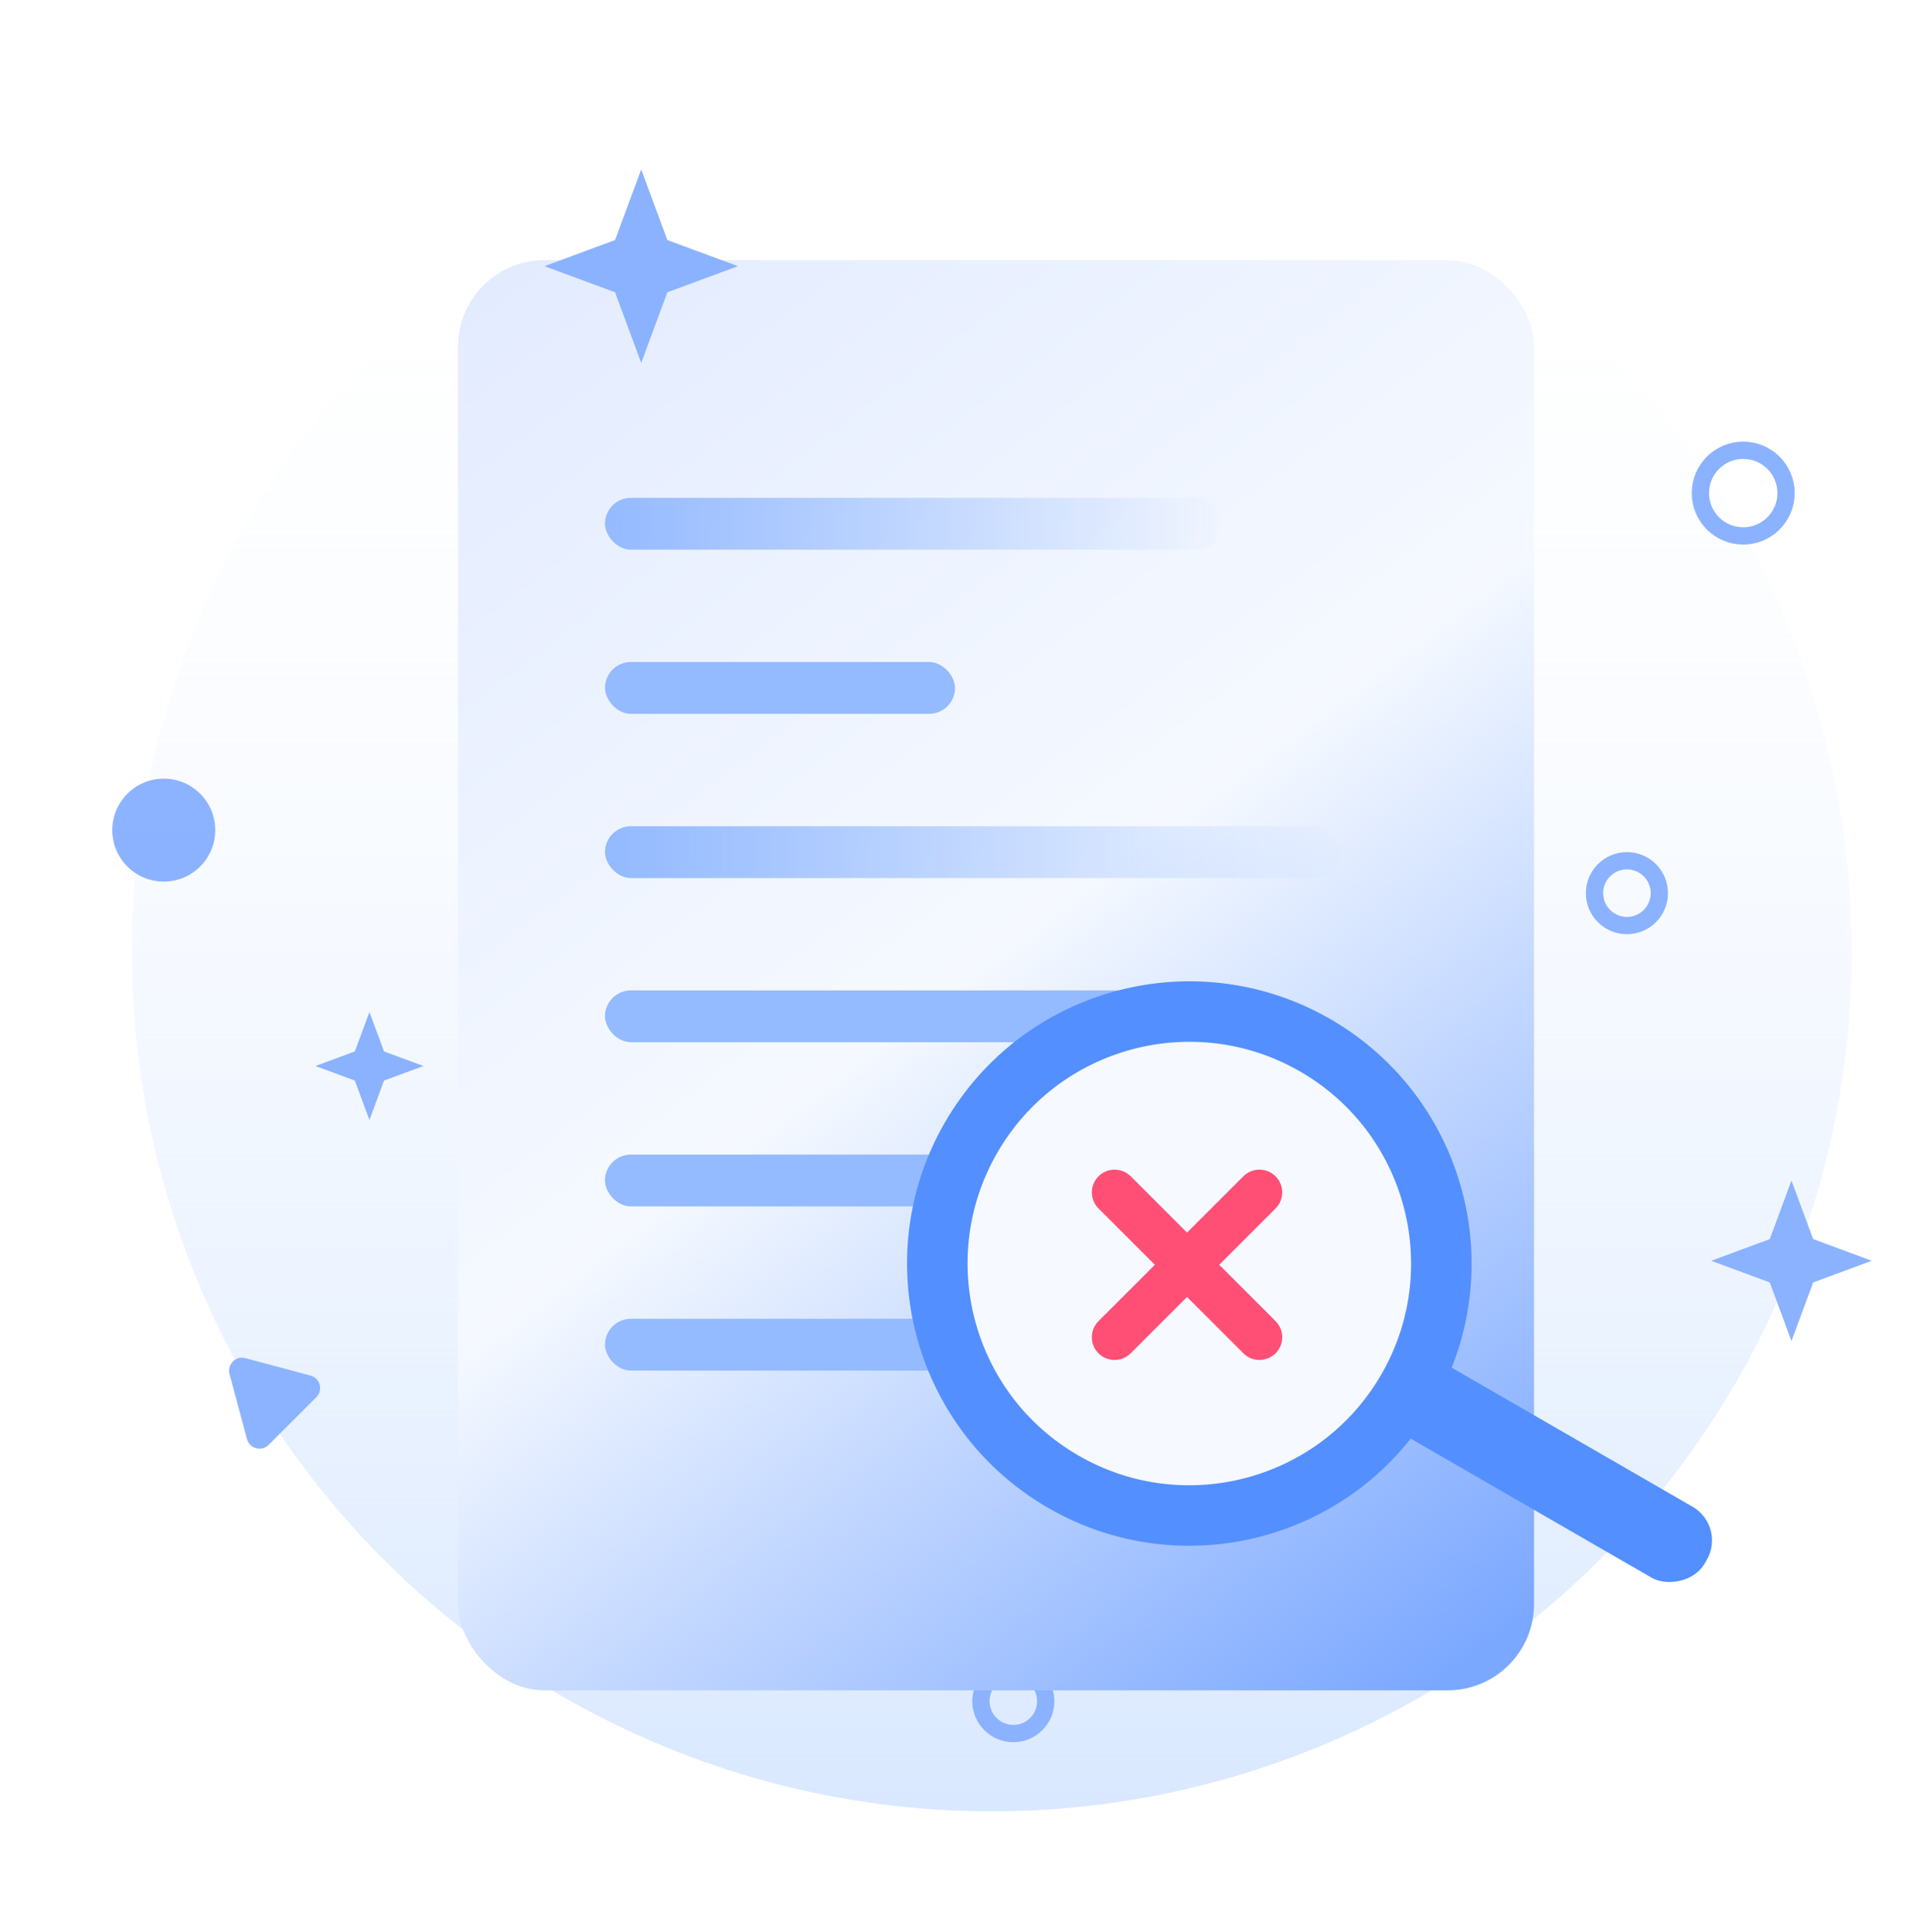 <svg width="200" height="201" viewBox="0 0 200 201" fill="none" xmlns="http://www.w3.org/2000/svg">
<circle cx="103.149" cy="98.971" r="89.438" fill="url(#paint0_linear_4005_23820)"/>
<circle cx="181.302" cy="51.291" r="4.454" stroke="#8BB2FF" stroke-width="1.798"/>
<circle cx="105.391" cy="176.949" r="3.371" stroke="#8BB2FF" stroke-width="1.798"/>
<circle cx="169.207" cy="92.904" r="3.371" stroke="#8BB2FF" stroke-width="1.798"/>
<circle cx="17.033" cy="86.347" r="5.353" fill="url(#paint1_linear_4005_23820)"/>
<circle cx="99.111" cy="158.534" r="3.384" stroke="#8BB2FF" stroke-width="1.798"/>
<g filter="url(#filter0_f_4005_23820)">
<path d="M38.423 105.264L39.94 109.364L44.041 110.882L39.94 112.399L38.423 116.5L36.905 112.399L32.805 110.882L36.905 109.364L38.423 105.264Z" fill="#8BB2FF"/>
</g>
<path d="M186.319 122.792L188.575 128.887L194.67 131.143L188.575 133.398L186.319 139.493L184.064 133.398L177.969 131.143L184.064 128.887L186.319 122.792Z" fill="#8BB2FF"/>
<rect x="47.637" y="27.061" width="111.91" height="148.764" rx="8.989" fill="url(#paint2_linear_4005_23820)"/>
<g filter="url(#filter1_f_4005_23820)">
<path d="M66.689 17.623L69.407 24.969L76.752 27.687L69.407 30.405L66.689 37.751L63.971 30.405L56.625 27.687L63.971 24.969L66.689 17.623Z" fill="#8BB2FF"/>
</g>
<rect x="62.922" y="51.781" width="64.27" height="5.393" rx="2.697" fill="url(#paint3_linear_4005_23820)"/>
<rect x="62.922" y="68.859" width="36.404" height="5.393" rx="2.697" fill="#94BAFF"/>
<rect x="62.922" y="85.939" width="76.404" height="5.393" rx="2.697" fill="url(#paint4_linear_4005_23820)"/>
<rect x="62.922" y="103.017" width="61.124" height="5.393" rx="2.697" fill="#94BAFF"/>
<rect x="62.922" y="120.096" width="61.124" height="5.393" rx="2.697" fill="#94BAFF"/>
<rect x="62.922" y="137.174" width="41.348" height="5.393" rx="2.697" fill="#94BAFF"/>
<circle cx="123.695" cy="131.429" r="26.207" transform="rotate(-60 123.695 131.429)" fill="#F6F9FF" stroke="#538FFF" stroke-width="6.292"/>
<rect x="143.297" y="147.665" width="8.522" height="36.928" rx="4.045" transform="rotate(-60 143.297 147.665)" fill="#538FFF"/>
<path fill-rule="evenodd" clip-rule="evenodd" d="M114.249 137.419C113.325 138.343 113.325 139.842 114.249 140.766C115.174 141.691 116.673 141.691 117.597 140.766L123.457 134.906L129.317 140.766C130.242 141.691 131.74 141.691 132.665 140.766C133.589 139.842 133.589 138.343 132.665 137.419L126.805 131.559L132.662 125.702C133.586 124.777 133.586 123.278 132.662 122.354C131.737 121.43 130.238 121.43 129.314 122.354L123.457 128.211L117.6 122.354C116.676 121.43 115.177 121.43 114.252 122.354C113.328 123.278 113.328 124.777 114.252 125.702L120.109 131.559L114.249 137.419Z" fill="#FF4F75"/>
<path d="M32.29 143.082C33.292 143.351 33.628 144.604 32.894 145.338L27.94 150.292C27.206 151.026 25.953 150.69 25.684 149.688L23.871 142.92C23.603 141.918 24.52 141 25.523 141.269L32.29 143.082Z" fill="#8CB3FF"/>
<defs>
<filter id="filter0_f_4005_23820" x="31.007" y="103.466" width="14.83" height="14.832" filterUnits="userSpaceOnUse" color-interpolation-filters="sRGB">
<feFlood flood-opacity="0" result="BackgroundImageFix"/>
<feBlend mode="normal" in="SourceGraphic" in2="BackgroundImageFix" result="shape"/>
<feGaussianBlur stdDeviation="0.899" result="effect1_foregroundBlur_4005_23820"/>
</filter>
<filter id="filter1_f_4005_23820" x="54.827" y="15.825" width="23.724" height="23.723" filterUnits="userSpaceOnUse" color-interpolation-filters="sRGB">
<feFlood flood-opacity="0" result="BackgroundImageFix"/>
<feBlend mode="normal" in="SourceGraphic" in2="BackgroundImageFix" result="shape"/>
<feGaussianBlur stdDeviation="0.899" result="effect1_foregroundBlur_4005_23820"/>
</filter>
<linearGradient id="paint0_linear_4005_23820" x1="103.149" y1="9.533" x2="103.149" y2="188.41" gradientUnits="userSpaceOnUse">
<stop stop-color="white" stop-opacity="0"/>
<stop offset="1" stop-color="#D9E8FF"/>
</linearGradient>
<linearGradient id="paint1_linear_4005_23820" x1="17.033" y1="80.994" x2="17.033" y2="91.7" gradientUnits="userSpaceOnUse">
<stop stop-color="#8CB3FF"/>
<stop offset="1" stop-color="#8BB2FF"/>
</linearGradient>
<linearGradient id="paint2_linear_4005_23820" x1="50.109" y1="29.084" x2="159.547" y2="174.253" gradientUnits="userSpaceOnUse">
<stop stop-color="#E3EBFF"/>
<stop offset="0.484" stop-color="#F5F9FF"/>
<stop offset="0.974" stop-color="#7AA7FF"/>
</linearGradient>
<linearGradient id="paint3_linear_4005_23820" x1="62.922" y1="54.478" x2="127.192" y2="54.478" gradientUnits="userSpaceOnUse">
<stop stop-color="#94BAFF"/>
<stop offset="1" stop-color="#94BAFF" stop-opacity="0"/>
</linearGradient>
<linearGradient id="paint4_linear_4005_23820" x1="64.046" y1="88.635" x2="140.675" y2="88.635" gradientUnits="userSpaceOnUse">
<stop stop-color="#94BAFF"/>
<stop offset="1" stop-color="#94BAFF" stop-opacity="0"/>
</linearGradient>
</defs>
</svg>
